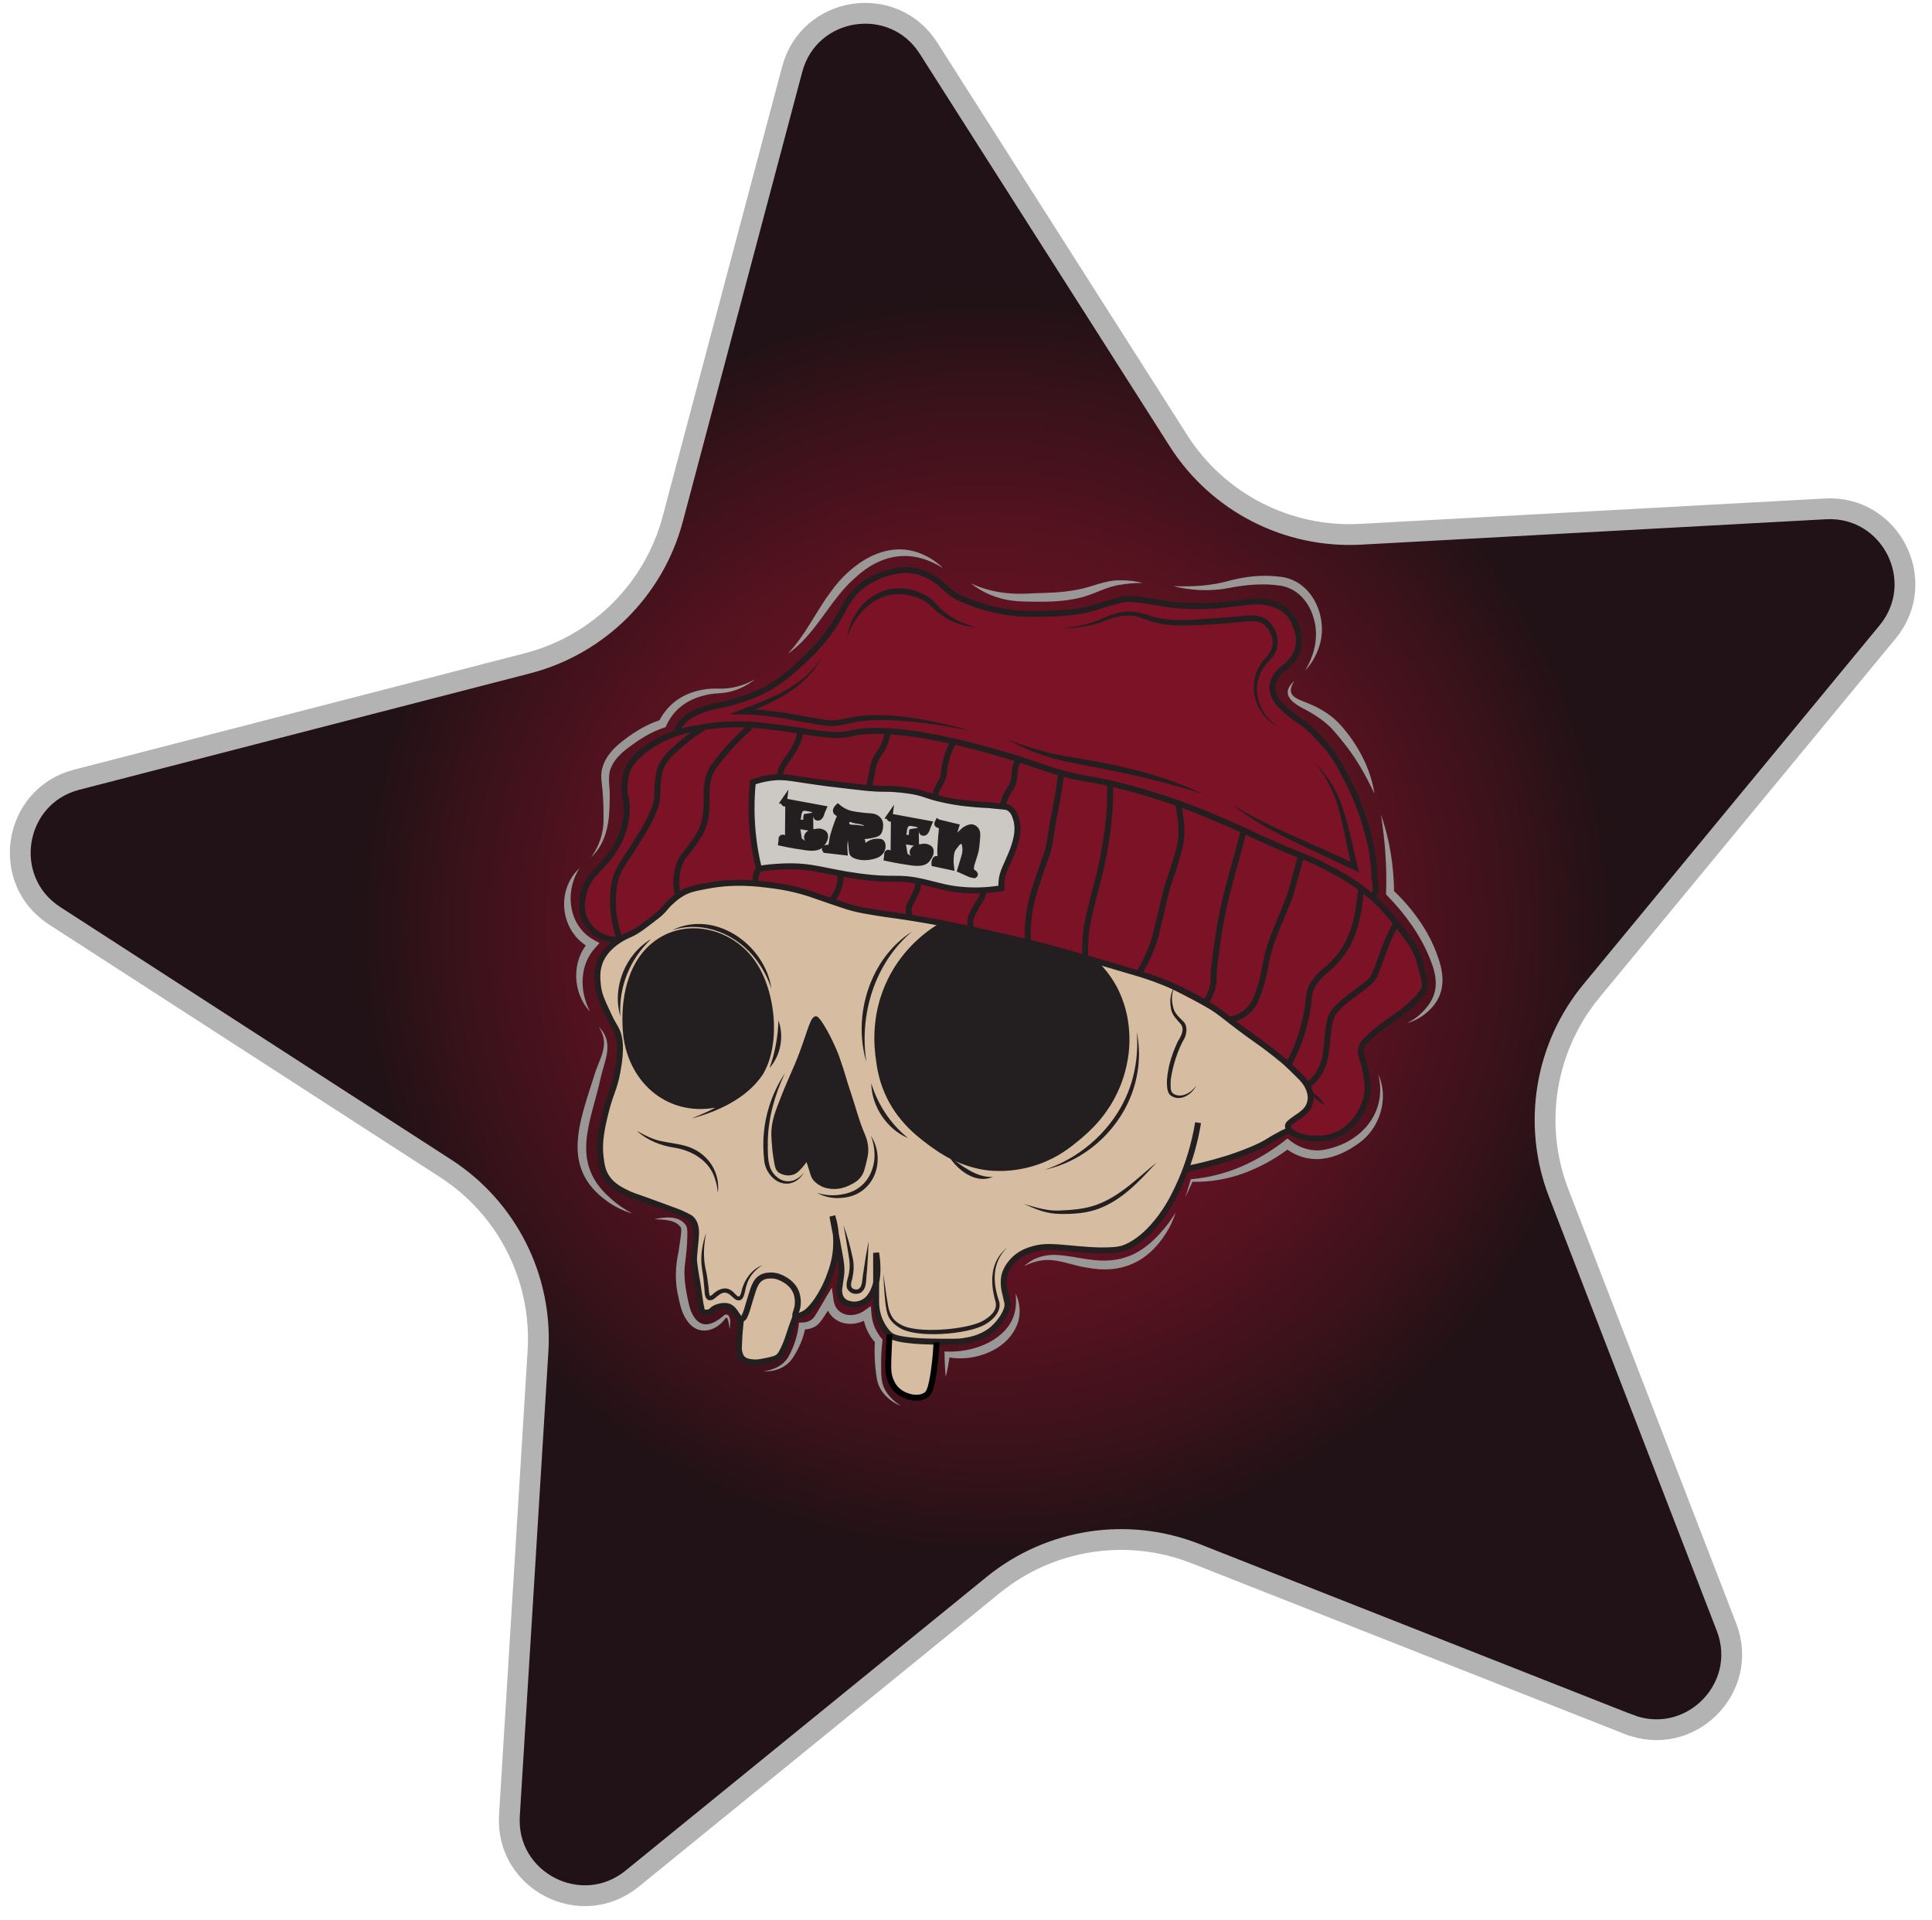 <?xml version="1.0" encoding="UTF-8"?>
<svg id="Layer_4" data-name="Layer 4" xmlns="http://www.w3.org/2000/svg" xmlns:xlink="http://www.w3.org/1999/xlink" viewBox="0 0 650.27 646.26">
  <defs>
    <style>
      .cls-1 {
        fill: #d6bda1;
      }

      .cls-2 {
        fill: #ccc8c4;
      }

      .cls-3, .cls-4 {
        fill: #231f20;
      }

      .cls-5 {
        fill: url(#radial-gradient);
        stroke: #b3b3b3;
        stroke-width: 7px;
      }

      .cls-5, .cls-6, .cls-7, .cls-4 {
        stroke-miterlimit: 10;
      }

      .cls-8 {
        fill: #999897;
      }

      .cls-9 {
        fill: #7b1226;
      }

      .cls-6, .cls-7 {
        fill: none;
      }

      .cls-6, .cls-7, .cls-4 {
        stroke-width: 2px;
      }

      .cls-6, .cls-4 {
        stroke: #231f20;
      }

      .cls-7 {
        stroke: #000;
      }
    </style>
    <radialGradient id="radial-gradient" cx="971.17" cy="-887.96" fx="971.17" fy="-887.96" r="151.11" gradientTransform="translate(-804.37 1761.88) rotate(-9.47) scale(1.4)" gradientUnits="userSpaceOnUse">
      <stop offset="0" stop-color="#7b1226"/>
      <stop offset=".2" stop-color="#761225"/>
      <stop offset=".42" stop-color="#6a1223"/>
      <stop offset=".63" stop-color="#55121f"/>
      <stop offset=".85" stop-color="#38121a"/>
      <stop offset="1" stop-color="#201216"/>
    </radialGradient>
  </defs>
  <path class="cls-5" d="M548.13,580.5l-145.72-57.46c-22.95-9.05-49.01-5.02-68.14,10.56l-121.5,98.85c-17.14,13.94-42.66.82-41.31-21.22l9.62-156.34c1.51-24.63-10.37-48.16-31.1-61.55L18.42,308.32c-18.55-11.99-13.97-40.32,7.42-45.84l151.66-39.17c23.89-6.17,42.59-24.75,48.93-48.59l40.2-151.39c5.67-21.35,34.03-25.74,45.89-7.11l84.12,132.13c13.25,20.81,36.7,32.86,61.34,31.51l156.4-8.55c22.06-1.21,35,24.41,20.94,41.45l-99.67,120.83c-15.7,19.03-19.91,45.06-11.02,68.07l56.47,146.1c7.96,20.61-12.4,40.83-32.95,32.73Z"/>
  <path class="cls-1" d="M441.11,370.06c-1.75,14.7-34.44,21.94-42.03,23.51-.44,1.39-1.13,3.38-2.17,5.69-3.01,6.64-6.63,10.8-9.94,14.54-3.79,4.28-5.5,5.28-6.91,5.89-1.95.83-3.48.96-6.37,1.18-1.2.09-6.4.44-14.76-.59-2.95-.37-4.85-.73-7.81-.42-3.01.31-4.84,1.07-5.43,1.33-1.29.57-3.33,1.49-5.12,3.61-.47.56-3.03,3.6-2.83,7.53.09,1.83.69,1.86.87,4.33.08,1.14.21,3.15-.61,5.42-.8,2.23-2.12,3.61-2.87,4.38-4.36,4.47-10.49,5-11.36,5.07-1.41.1-2.49,0-6.26.24-1.43.09-2.6.19-3.37.25.42,1.76.79,4.28.51,7.27-.24,2.59-.86,4.33-1.71,6.74-1.04,2.94-1.67,3.56-2.28,3.9-1.36.76-2.88.34-4.11,0-.71-.19-4.81-1.32-6.73-5.14-.93-1.85-.88-3.72-.79-7.46.11-4.42.85-4.9.37-7.35-.51-2.56-1.57-3.23-2.91-6.08-.92-1.95-1.93-4.86-2.19-8.88-1.21,2.52-3.6,4.14-6.17,4.18-.15,0-3.56,0-5.01-2.31-.78-1.24-.53-3.28-.04-7.36.29-2.43.65-4.07-.29-5.75-.4-.72-.92-1.22-1.28-1.52-.87,3.7-1.98,6.68-2.89,8.83-2.27,5.31-4.18,9.78-8.18,11.38-1,.4-1.56.39-2.42,1.06-1.91,1.5-1.68,3.54-2.92,7.29-1.09,3.31-1.71,5.19-3.52,6.45-1.35.94-3.07,1.08-6.51,1.37-2.5.21-3.42-.03-4.13-.56-.22-.16-.95-.74-1.56-2.6-.58-1.76-.49-2.95-.46-6.3.04-4.41-.09-5.05-.38-5.77-.29-.71-1.11-2.73-3.14-3.5-1.76-.66-3.48-.03-3.71.07-.83.34-1.01.72-1.99,1.13-.3.12-2.16.9-3.29.44-1.63-.67-1.26-3.7-2.1-11.19-.5-4.51-.72-4.2-.71-6.05.04-3.8.96-5.02.66-8.73-.17-2.09-.32-3.72-1.48-5.16-1.5-1.86-3.76-2.23-5.33-2.56,0,0-4.38-.91-12.82-4.65-4.72-2.1-8.86-3.93-11.17-8.14-1.87-3.4-1.66-6.76-1.39-11.24.25-4.13,1.19-7.43,3.05-13.87,2.37-8.17,3.91-11.41,3.63-16.92-.07-1.4-.17-3.11-.84-5.25-1.07-3.38-2.37-3.98-4.44-8.4-1.02-2.18-1.79-3.85-2.16-6.28-.14-.94-.45-3.48.21-6.65.2-.95.81-3.71,2.53-6.25,2.56-3.76,6.39-5.3,7.79-5.91,8.9-3.86,15.32-11.64,18.54-14.03,11.6-8.62,71.09-14.13,162.7,31.97,47.43,23.87,48.49,33.9,48.03,37.81Z"/>
  <path class="cls-9" d="M430.34,236.69c2.02,2.9,4.71,4.2,5.81,4.78,5,2.63,7.86,6.45,13.28,13.7,4.63,6.19,6.6,11.91,10.55,23.35,2.73,7.93,3.8,13.21,3.1,19.28-.2,1.73-.5,3.14-.74,4.1.29.42.73,1.05,1.32,1.76,1.51,1.86,2.87,3.02,3.34,3.43,2.69,2.36,4.85,5.41,6.38,7.56,2.52,3.54,3.9,6.45,4.23,7.16,1.72,3.68,2.8,6.08,2.26,9-.34,1.85-1.18,3.08-2.15,4.47-1.19,1.71-2.95,3.68-9.6,8.14-3.35,2.24-6.1,3.89-8.42,6.87-.58.75-1.48,2.02-1.63,3.76-.16,1.74.51,2.99.98,4.11,0,0,1.39,3.38,1.23,8.51-.18,5.55-3.42,9.63-4.31,10.71-1.27,1.55-4,4.89-8.81,6.07-6.55,1.6-11.92-2.03-12.86-2.69-.39-.4-.83-.99-.79-1.68.07-1.25,1.67-1.9,3.12-2.93,2.13-1.52,4.09-4.01,4.51-6.1.24-1.22.14-3.23-3.62-7.76-3.97-4.78-7.94-7.46-10.86-9.5-8.72-6.06-8.48-6.64-13.48-9.98-3.36-2.24-14.34-9.25-36.92-17.15-22.12-7.74-40.76-11.23-51.06-13.16-16.29-3.05-24.43-4.58-27.03-4.92-1.93-.25-5.45-.69-10.16-1.81-5.82-1.39-7.62-2.44-13.36-4.21-4.35-1.34-9.94-3.05-17.15-3.82-7.07-.75-12.24-.22-16.46.24-8.64.94-11.37,2.54-12.82,3.59-1.76,1.26-1.19,1.37-5.18,4.98-4.64,4.19-7.74,6.16-8.84,6.83-3.3,2.02-4.95,3.03-7.02,3.12-4.85.2-8.22-3.62-8.53-3.98-1.93-2.26-2.4-4.67-2.65-6.03-.13-.69-.88-4.73,1.19-8.89.77-1.55,1.85-2.9,2.9-4.2,2.02-2.52,2.92-3,4.51-4.78.83-.93,3.43-3.92,4.94-8.33,1.26-3.69,1.26-6.92,1.25-8.62-.03-3.67-.75-4.49-.49-8.03.15-2.14.29-4.09,1.3-6.21,1.64-3.46,4.56-5.19,8.6-7.59,1.71-1.02,4.23-2.35,7.48-3.53.43-.94,1.13-2.21,2.24-3.51,1.35-1.58,2.69-2.48,3.07-2.72.9-.58,2.2-1.28,5.07-2.01,2.85-.73,4.84-.88,6.16-1.06,3.51-.46,5.93-1.51,9.83-3.2,7.69-3.34,12.84-7.99,16.67-11.52,5.23-4.8,7.84-7.21,9.83-11.15.94-1.87,1.96-4.46,4.41-8.02,1.11-1.61,2.39-3.48,4.21-5.13.66-.52,1.57-1.19,2.7-1.9,1.18-.74,3.32-2.06,6.38-3.03,1.24-.39,3.1-.96,5.62-1.08,1.05-.05,2.83-.11,5.05.44,2.21.55,3.73,1.43,4.68,1.99,2.05,1.2,2.62,2,4.7,3.63,0,0,2.83,2.22,5.8,3.78,2.69,1.41,5.13,1.94,9.9,2.96,3.24.69,6.12,1.3,10.15,1.7,4.02.4,9.23.89,15.79-.09,4.1-.61,6.99-1.04,10.63-2.54,2.34-.96,4-1.96,6.91-2.3,2.65-.31,4.63.13,6.23.45,0,0,5.51,1.1,13.98,1.9,6.95.66,12.85.01,14.83-.23,4.76-.59,7.52-1.46,12.47-.91,3.88.43,5.67,1.35,6.83,2.15,3.28,2.26,4.42,5.57,4.71,6.47.36,1.11,1.22,3.82.34,6.88-.83,2.89-2.9,4.97-5.42,7.52-1.94,1.96-2.44,2.01-2.89,3.13-1.32,3.33,1.36,7.19,1.78,7.79Z"/>
  <path class="cls-2" d="M337.07,299.01c-6.18,1.12-11.06.88-14.34.45-6.61-.85-8.91-2.69-17.28-3.46-3.84-.36-3.66,0-9.05-.42-2.71-.21-5.03-.49-13.39-1.73-11.61-1.73-12.21-1.96-15.04-2.1-5.35-.25-9.73.27-12.54.74-1.31-5.37-2.38-11.95-2.47-19.5-.04-3.48.13-6.73.43-9.7,1.86-.64,4.64-1.4,8.05-1.64,4.92-.34,8.33.62,11.82,1.38,4.75,1.04,9.77,1.47,19.82,2.34,10.08.87,11.94.41,17.66,1.87,3.69.94,4.34,1.5,8.27,2.27,6.31,1.24,9.46,1.86,13.24,1.51,1.74-.16,3.6-.5,5.73.44.39.17,2.35,1.07,3.6,3.04,2.34,3.7.57,8.67-.32,11.17-1.45,4.09-3.19,5.3-3.92,9.75-.25,1.5-.28,2.76-.27,3.58Z"/>
  <path class="cls-6" d="M399.08,393.57c3.92-.76,7.25-1.59,9.87-2.33,2.67-.75,5.87-1.65,9.96-3.27,2.66-1.05,5.24-2.08,7.54-3.47.79-.47,2.09-1.32,3.76-2.18.65-.33,1.25-.75,1.92-1.04.84-.36,1.33-.46,1.52-.91.19-.46-.19-.7-.16-1.29.04-.66.57-1.13,2.4-2.43,1.74-1.23,1.6-1.05,2.14-1.49.93-.75,1.88-1.52,2.51-2.87.11-.24.6-1.31.61-2.79,0-.37-.02-1.61-.79-3.33-.81-1.8-1.91-2.93-2.86-3.88-3.95-3.98-5.54-5.28-5.54-5.28-4.48-3.69-7.54-5.85-7.54-5.85-12.8-8.99-12.05-9.58-18.8-13.58-5.88-3.48-10.79-5.61-13.16-6.58-4.61-1.9-8.21-2.97-10.58-3.67-15.89-4.69-23.84-7.03-31.72-9.04,0,0-12.34-3.14-29.42-6.73-3.42-.72-5.88-1.2-8.39-1.64-4.29-.76-8.13-1.33-10.43-1.66-4.24-.62-4.3-.57-6.91-1-3.52-.58-5.67-.94-8.46-1.69-.89-.24-1.68-.47-6.88-2.25-6.2-2.12-6.05-2.12-7.35-2.54-6.28-2.02-11.56-2.65-14.83-3.02-2.55-.29-5.92-.66-10.42-.53-4.79.14-7.95.75-11.29,1.41-2.54.5-4.19.95-6,1.96-1.7.95-2.95,2.06-3.82,2.85-2.06,1.85-1.95,2.32-4.02,4.19-.45.41-1.61,1.29-3.91,3.04-2.32,1.76-3.03,2.24-3.84,2.73-1.5.89-2.62,1.35-3.19,1.61-.92.41-6.27,2.94-8.68,7.89-1.71,3.51-1.27,6.91-1.06,8.91.32,3.07,1.39,5.24,3.42,9.61,2.06,4.41,2.49,4.23,3.24,6.37.54,1.53,1.42,4.76-.06,12.74-1.26,6.82-2.31,6.67-4.36,15.28-1.52,6.36-1.79,9.99-1.35,13.68.3,2.54.61,4.9,2.3,7.25,1.97,2.74,4.82,4.08,7.43,5.31.59.28,2.22.85,5.5,2,3.63,1.27,7.21,2.68,10.83,3.98,0,0,.89.32,2.96,1.35.84.42,1.22.64,1.61,1.03.73.74,1,1.57,1.18,2.13.28.9.34,1.7.3,3.03-.04,1.33-.13,2.08-.34,4.09-.33,3.17-.36,3.83-.32,4.64.01.32.04.83.3,2.62.4,2.83.57,3.23.92,5.52.28,1.84.54,4,.86,5.94.36,2.28.31,1.22.39,1.92.07.61.06.96.34,1.24.31.31.75.33,1.15.35.78.04,1.36-.24,1.52-.32.57-.29.53-.5,1.21-.95.54-.36,1-.52,1.4-.64,2.31-.75,3.71-.07,3.71-.07,1.25.56,2.01,1.8,2.3,2.27.26.42.59.8.84,1.22.21.35.3.57.54.66.41.15.88-.19.98-.26.33-.24.49-.54.76-1.21.48-1.15.58-1.52.58-1.52s.32-1.19,1.48-4.94c.88-2.86,1.52-4.91,3.37-6,1.2-.71,2.45-.73,3.17-.74,2.11-.04,3.65.82,4.44,1.26.8.46,3.06,1.75,4.1,4.4.98,2.51.41,5.08.37,5.24-.32,1.37-.95,2.44-.53,2.81.09.08.36.25,1.6-.27,1.02-.43,1.93-.81,3.04-1.94,4.03-4.08,6.42-10.45,6.42-10.45,1.1-2.92,2.23-5.93,2.52-10.23.32-4.66-.52-8.45-1.23-10.82,1.14,5.77,1.98,10.43,2.56,13.61.23,1.28.75,4.08.37,6.53-.1.62-.16,1.1-.3,2.06-.36,2.51-.37,2.78-.34,3.14.05.61.17,1.9,1.14,2.96.89.97,2,1.21,2.66,1.35,2.15.46,3.89-.37,4.27-.57,1.71-.87,2.55-2.29,3.05-3.16,2.77-4.82,1.56-12.16,1.32-13.54,0,7.36.03,12.95,0,16,0,.72-.03,2.32.46,4.33.44,1.8,1.1,3.09,1.39,3.63.32.58,1.27,2.35,2.68,3.57.8.69,2.11,1.51,8.28,2.05,1.12.1,3.61.29,8.79.32,4.03.02,6.04.03,7.28-.14,2.42-.34,6.26-.93,9.9-3.73,0,0,3.03-2.32,4.74-5.95.62-1.31.7-2.16.7-2.69,0-.49-.07-.7-.49-2.5-.36-1.56-.54-2.34-.62-2.83-.22-1.4-.18-2.61-.12-3.27.28-2.91,2.07-5.01,2.69-5.75,2.53-2.98,5.81-3.93,7.5-4.4,3.42-.95,6.5-.67,12.66-.11,1.29.12,2.99.31,5.74.48,3.41.21,4.99.17,5.47.16,2.47-.07,3.97-.11,5.71-.57.51-.14,2.62-.74,5.85-3.15,1.03-.77,4.73-3.63,8.71-9.62,1.92-2.9,3.02-5.19,4.12-7.47,1.42-2.96,4.05-8.91,5.89-16.92.51-2.2.83-4.04,1.03-5.27"/>
  <path class="cls-6" d="M249.39,444.1c-.23,2.08-.38,3.81-.48,5.08-.06.77-.09,1.47-.16,2.88-.09,1.85-.08,2.3.04,2.88.14.66.34,1.65,1.11,2.44.87.9,2,1.07,3.18,1.22,1.6.21,2.78-.03,4.83-.45,2.21-.46,3.33-.71,4.22-1.49.35-.31.79-.79,1.66-2.64,1.03-2.19,1.56-3.93,1.89-4.95.45-1.41,1.13-3.45,2.12-5.97"/>
  <path class="cls-3" d="M214.29,380.69c2.76,1.52,5.53,2.99,8.56,3.53,3.11.68,6.28.89,9.3,2.01,6.36,2.45,10.34,8.55,9.46,15.37-.14-1.57-.4-3.11-.91-4.57-1.73-6.08-7.55-9.63-13.51-10.62-4.76-.71-9.28-2.46-12.89-5.73h0Z"/>
  <path class="cls-3" d="M344.57,405.3c4,1.12,8.02,2.49,12.21,2.21,4.15-.17,8.28-.48,12.2-1.89,7.91-2.82,13.92-9.04,20.3-14.28-5.68,6.23-11.65,12.74-19.81,15.7-4.07,1.42-8.43,1.72-12.67,1.63-2.15,0-4.31-.39-6.34-1.03-2.01-.64-3.95-1.52-5.89-2.35h0Z"/>
  <path class="cls-3" d="M395.48,332.13c-1.45,2.38-1.15,5.31-.36,7.83.62,1.52,1.94,2.69,3.09,3.84,1.52,1.4,1.28,3.83.54,5.59-2.39,4.02-4.07,9.64-4.64,13.69-.07.53-.11,1.11-.11,1.64.04,1.09-.14,2.53.71,3.3.85.74,2.19.95,3.34.69,1.9-.38,3.47-1.72,4.6-3.27-1.42,3.01-5.44,5.61-8.6,3.37-1.22-.96-1.2-2.68-1.3-4.08-.02-2.18.34-3.85.81-6.22.72-2.8,1.63-5.34,2.89-7.95,1.05-1.67,2.43-4.12.89-5.9-1.18-1.33-2.53-2.66-3.06-4.4-.64-2.7-.62-5.92,1.22-8.13h0Z"/>
  <g>
    <path class="cls-3" d="M242.45,372.54c-2.49.5-7.43,1.12-13.16-.7-5.49-1.74-8.87-4.82-9.74-5.65-3.66-3.47-5.23-7.14-6.12-9.3-.56-1.36-2.5-6.31-2.34-13.33.07-3.28.45-19.8,12.24-26.43,5.35-3.01,10.78-2.71,12.47-2.55,6.89.64,11.35,4.42,13.06,5.91,5.38,4.69,7.18,10.36,8.29,13.86,1.44,4.53,1.62,8.27,1.71,10.32.22,5.29-.57,9.94-1.23,12.23-3.8,13.21-23.67,19.29-24.75,19.61"/>
    <path class="cls-3" d="M242.45,372.54c-16.83,4.03-30.78-7.38-32.7-24.16-1.14-11.45,1.18-25.13,11.27-32.06,10.62-7.28,25.09-3.6,32.55,6.41,7.42,9.7,9.54,28.53,3.14,39.06-5.42,7.99-14.8,12.27-23.81,14.73,6.84-2.67,13.58-6.33,18.66-11.63,5.36-5.29,6.12-12.82,5.77-19.92-.4-7.02-2.47-14.39-6.74-19.91-4.27-5.34-10.9-9.02-17.84-8.53-17.64.65-22.35,22.65-19.01,36.8,3,13.17,15.45,21.14,28.72,19.21h0Z"/>
  </g>
  <path class="cls-3" d="M269.05,354.44c-2.44,6.46-3.78,8.36-7.41,17.99-.83,2.2-2.1,5.66-2.03,9.6.02,1.26.19,3.19.32,4.75,0,0,.15,1.75.61,4.35.34,1.96.56,2.62,1.12,3.21.73.77,1.65,1.02,2.19,1.16.42.11,1.7.44,3.16-.06,1.23-.42,1.94-1.2,3-2.38.66-.73,1.13-1.4,1.44-1.88.17.5.42,1.27.72,2.22.69,2.2.75,2.58,1.12,3.21.74,1.26,1.78,1.92,2.38,2.3,1.85,1.18,3.66,1.3,4.56,1.35,2.79.16,4.87-.84,5.88-1.33,1.21-.59,2.55-1.26,3.65-2.72.96-1.27,1.27-2.54,1.86-5,.3-1.24.54-2.22.61-3.38.18-3-.86-5.33-1.29-6.35-1.83-4.27-2.94-8.81-4.43-13.21-1.96-5.77-1.9-6.55-4.13-12.8-.1-.27-1.45-4.01-4.01-8.59-2.61-4.67-3.43-4.77-3.73-4.77-1.88.01-2.63,4.48-5.59,12.32Z"/>
  <path class="cls-3" d="M316.44,310.7c-3.63,2.14-12.22,7.89-17.66,19.03-5.8,11.89-4.52,22.76-4,26.74.4,3.03,1.07,7.79,3.8,13.29,4.37,8.79,11.17,13.68,15.29,16.65,3.65,2.63,6.39,3.93,7.43,4.4,5.14,2.33,9.48,2.97,10.74,3.14,1.62.21,9.01,1.08,17.8-2.09,6.34-2.28,10.41-5.58,13.14-7.83,3.28-2.7,9.86-8.26,13.91-18,2.9-6.97,3.21-12.98,3.25-15.34.1-5.44-.93-9.54-1.29-10.89-1.1-4.08-2.61-6.95-3.06-7.77-2.12-3.9-4.69-6.81-6.94-8.88"/>
  <path class="cls-3" d="M319.5,389.47c4.44,2.99,8.98,6.97,14.65,6.75-5.66,2.44-11.68-2.15-14.65-6.75h0Z"/>
  <path class="cls-6" d="M433.65,380.38c.8.61,2.01,1.41,3.63,2.02,2.18.83,3.99.9,5.11.93,1.52.05,4.5.11,7.8-1.4,4.04-1.84,6.12-4.91,6.99-6.22.8-1.2,3.28-5.07,3.09-10.03-.19-4.68-1.56-8.76-1.56-8.76-.38-1.13-.93-2.53-.5-4.18.33-1.24,1.06-2.06,2.33-3.26,2.68-2.54,5.08-4.26,6.46-5.24,4.05-2.88,4.28-2.98,5.76-4.13,0,0,2.34-1.84,4.95-4.79.93-1.05,1.45-1.75,1.72-2.77.35-1.31.06-2.37-.37-4-1.65-6.21-1.51-5.87-1.63-6.17-1.2-3.15-2.79-5.47-4.83-8.12-3.96-5.16-6.6-8.6-11.13-12.55-5.64-4.92-10.65-7.53-16.04-10.3-5.63-2.89-6.08-2.51-18.17-7.86-7.41-3.28-6.9-3.27-12.92-5.9-5.84-2.55-12.42-5.41-21.24-8.39-10.26-3.47-18.16-5.27-20.2-5.73-6.59-1.48-5.97-.96-11.56-2.25-9.24-2.12-10.94-3.53-24.22-7.45-7.29-2.15-12.3-3.36-14.06-3.77-6.2-1.47-11.18-2.38-15.72-3.05-.6-.09-7.03-1-12.99-.97-1.81.01-3.04.11-3.7.17-3.19.3-4.08.76-6.39,1.07-2.53.33-4.44.13-8.25-.26-2.7-.28-4.32-.6-6.58-.99,0,0-4.56-.78-11.76-1.62-3.15-.37-11.11-1.24-20.68.32-5.3.86-11.33,1.91-17.63,6.07-2.45,1.62-7.45,5.01-8.63,9.94-.82,3.43-.43,6.34-.43,6.34.19,1.38.46,1.96.61,3.63.19,2.2-.06,3.9-.22,4.96-.72,4.73-2.7,8.29-3.12,9.02-2.01,3.51-4.79,6.46-6.14,7.89-1.27,1.35-2.38,2.36-3.46,4.31-1.16,2.08-1.58,3.94-1.74,4.77-.29,1.53-.77,4.04.27,6.97,1.07,3.04,3.15,4.77,3.87,5.32,3.47,2.66,7.31,2.45,8.29,2.37"/>
  <path class="cls-6" d="M237.01,244.69c-2.68,1.74-6.94,4.71-10.81,8.52-1.76,1.73-3.18,3.37-3.97,5.73-.4,1.2-.54,2.29-.73,3.7-.39,2.97-.12,4.06-.34,6.02-.24,2.19-.88,3.69-1.96,6.14-1.22,2.78-2.43,4.85-7.33,12.41-3,4.63-3.61,5.5-4.28,7.43-1.09,3.12-1.19,5.71-1.26,7.67-.1,3.01.13,7.99,2.31,13.96"/>
  <path class="cls-6" d="M252.51,244.64c-2.02,1.81-3.65,3.42-4.89,4.69-1.36,1.4-3.22,3.39-5.27,5.95-2.55,3.17-3.05,4.26-3.24,4.72-.85,2-1.05,3.78-1.21,5.27-.26,2.39.03,2.87-.1,5.68-.09,1.96-.18,3.95-.77,6.1-.75,2.68-1.96,4.45-3.75,7.04-2.38,3.46-3.49,3.97-4.55,6.73-.13.34-.71,1.89-.97,4.04-.35,2.87.06,5.25.43,6.74"/>
  <path class="cls-6" d="M341.97,275.66c-.3-.99-.9-2.93-2.56-3.75-.57-.28-1.04-.32-2.01-.41-6.7-.61-3.3-.42-5.15-.48,0,0-2.68-.08-7.26-.58-1.25-.14-4.79-.56-9.07-1.62-4.49-1.12-4.51-1.62-8.3-2.35-.54-.1-3.17-.59-6.7-.82-2.7-.18-3.17-.02-6.14-.17-1.96-.1-3.29-.24-6.82-.65-5.44-.63-8.16-.94-9.43-1.11-12.11-1.59-14.26-2.56-19.26-1.86-2.56.36-4.6.98-5.88,1.43-.39,3.85-.58,8.34-.31,13.33.33,6.13,1.28,11.48,2.35,15.87,1.91-.31,4.88-.71,8.51-.82,9.67-.31,13.11,1.7,24.87,3.31,13.13,1.8,12.7-.18,22.11,1.98,4.69,1.08,8.17,2.34,14.18,2.71,5.03.3,9.2-.18,11.97-.65-.05-.7-.08-1.75.1-3,.29-2.04.96-3.42,1.69-5.06,1.2-2.69,1.9-4.25,2.44-5.93.71-2.2,1.78-5.66.68-9.36ZM292.19,278.38c0,.09-.04.17-.09.25-.03.03-.06.06-.09.1-.04.03-.09.05-.13.07-.03.03-.07.05-.12.07-.01,0-.02,0-.03.01-.05.02-.11.04-.16.05-.06.03-.13.04-.2.05-.02,0-.05.02-.07.03-.34.06-.68.1-1.01.03-.1-.02-.21-.04-.31-.06-.05,0-.11-.01-.16-.02-.05,0-.11-.02-.16-.03-.09-.01-.18-.03-.27-.03-.07,0-.13-.02-.19-.05-.16-.03-.32-.06-.48-.09-.19-.02-.37-.04-.55-.07-.09,0-.18-.02-.27-.02-.05,0-.1,0-.15,0,0,0,0,0,0,0,0,0,0,0-.01,0-.08,0-.17,0-.25,0-.21,0-.41.02-.62.01-.37,0-.76-.05-1.1-.2-.88-.38-1.29-1.53-.66-2.32.38-.49.97-.6,1.54-.42.19.06.36.14.54.22.05,0,.1.02.14.03.53.11,1.07.2,1.6.32.59.04,1.15.15,1.7.37.54.21,1.13.52,1.37,1.08,0,.02,0,.04.01.06,0,0,0,0,0,0,.04.05.07.1.09.15,0,0,0,0,0,0,.06.07.1.15.11.25,0,.05,0,.09,0,.14Z"/>
  <path class="cls-6" d="M269.45,245.99c-.26,1.81-.73,3.17-1.11,4.06-.94,2.22-2.42,4.29-3.39,5.64-.81,1.13-1.29,1.7-1.77,2.83-.51,1.23-.68,2.34-.75,3.11"/>
  <path class="cls-6" d="M255.42,292.49c-.39.62-.93,1.65-1.14,3.02-.11.75-.1,1.41-.05,1.93"/>
  <path class="cls-6" d="M298.82,246.13c-.3,2.45-1.01,4.22-1.6,5.37-1.06,2.07-1.99,2.7-2.88,5.1-.34.94-.53,1.82-.89,3.58-.45,2.15-.72,3.93-.88,5.14"/>
  <path class="cls-6" d="M282.85,294.02c.09.92.09,2.12-.18,3.47-.59,2.91-2.13,4.88-3,5.83"/>
  <path class="cls-6" d="M321.03,249.55c-.86,1.5-1.44,2.86-1.85,3.96,0,0-.91,2.53-1.28,4.84-.33,2.08-.08,2.2-.48,3.36-.42,1.2-1.38,2.78-1.57,3.1-.44.74-.93,1.86-1.12,3.5"/>
  <path class="cls-6" d="M308.98,296.54c.05.63.06,1.56-.21,2.65-.11.45-.29.98-1.28,2.94-1.15,2.27-1.26,2.24-1.44,2.83-.25.85-.4,2.14.23,3.96"/>
  <path class="cls-6" d="M331.03,299.68c-.01.44-.08,1.1-.33,1.84-.26.76-.56,1.16-1.18,2.16-.25.4-.96,1.54-1.56,2.68-.67,1.29-1.02,1.96-1.22,2.92-.15.68-.28,1.8.04,3.25"/>
  <path class="cls-6" d="M343.32,255.69c-.49.41-1.12,1.08-1.46,2.04-.24.67-.19,1.08-.33,2.53-.11,1.16-.19,2.02-.36,2.76-.36,1.49-1.03,2.18-1.77,3.37-.67,1.08-1.48,2.72-1.99,5.09"/>
  <path class="cls-6" d="M357.19,260.51c-.22,1.61-.57,4.08-1.07,7.09-.69,4.1-.88,4.51-1.7,9.15-1.25,7.02-1.03,7.29-1.85,10.07-.53,1.82-.62,1.67-2.39,6.86-1.15,3.37-1.73,5.06-2.09,6.36-.68,2.4-1.72,6.14-2.07,11.01-.19,2.62-.12,4.78-.03,6.23"/>
  <path class="cls-6" d="M373.58,264.24c.05,1.28.09,3.06.04,5.18-.11,4.79-.6,8.38-1.09,11.9-.7,5.03-1.51,8.83-1.78,10.06-.73,3.36-.91,3.56-2.53,10.04-1.42,5.68-2.14,8.57-2.49,11.16-.56,4.09-.56,7.54-.45,9.91"/>
  <path class="cls-6" d="M396.45,270.38c.31,1.3.66,3.06.9,5.16.15,1.29.41,3.62.25,6.16-.07,1.22-.26,2.9-1.96,8.57-1.66,5.53-1.91,5.37-3,9.32-.54,1.95-.46,1.92-2,8.38-.94,3.97-1.42,5.95-1.67,6.87-.85,3.15-2.44,7.6-5.67,12.92"/>
  <path class="cls-6" d="M418.64,279.54c-.35,1.37-.88,3.39-1.54,5.85-1.25,4.67-1.75,6.3-2.65,9.68-1.13,4.19-1.85,6.89-2.63,10.51-1.15,5.34-1.75,9.58-2.15,12.43-.85,6.06-1.27,9.09-1.21,10.1.03.58.19,2.64-.51,4.91-.35,1.15-.87,2.2-.94,2.33-.47.93-.96,1.68-1.39,2.25"/>
  <path class="cls-6" d="M437.9,288.01c-.23.86-.56,2.14-.98,3.7-1.42,5.31-2.13,7.96-2.74,9.77-.33.96-1.27,3.29-3.17,7.95-1.93,4.73-2.04,4.89-2.57,6.4-.83,2.36-1.67,4.76-2.32,8.02-.41,2.09-.59,3.77-1.42,6.76-.35,1.29-.65,2.15-.78,2.54-.94,2.74-1.41,4.11-2.51,5.58-1.55,2.08-3.39,3.08-3.84,3.32-1.55.81-2.97,1.09-3.9,1.19"/>
  <path class="cls-6" d="M458.17,298.98c-.1,1.14-.27,2.74-.54,4.65-.48,3.33-.85,5.86-1.86,8.91-.57,1.74-1.41,4.21-3.22,7.04-2.16,3.35-4.73,5.7-5.05,5.98-1.5,1.35-2.49,1.94-3.99,3.74-.82.99-1.64,1.98-2.26,3.45-.73,1.73-.66,2.87-.92,5.17-.25,2.27-.62,3.86-1.15,6.18-.41,1.77-1.34,5.4-3.24,9.68-.87,1.96-1.71,3.55-2.36,4.69"/>
  <path class="cls-6" d="M469.91,310.99c-.44.75-1.03,1.81-1.67,3.11-.94,1.91-1.51,3.39-2.15,5.05-1.09,2.83-1.17,3.4-2.33,6.38-.75,1.91-1.13,2.87-1.46,3.4-.79,1.27-1.57,1.93-5.21,4.67-3.19,2.41-4.01,2.96-5.51,4.32-2.14,1.94-2.77,2.88-3.19,3.69-.6,1.17-.79,2.21-1.15,4.24-.37,2.09-.3,2.63-.66,5.77-.34,2.99-.51,4.51-.96,5.9-.33,1.03-.88,2.73-2.23,4.58-1.19,1.64-2.51,2.7-3.42,3.33"/>
  <path class="cls-3" d="M440.75,367.19c2.16,1.08,3.88,2.68,5.11,4.77-2.17-1.08-3.88-2.69-5.11-4.77h0Z"/>
  <path class="cls-6" d="M227.45,246.84c.39-1.02,1.11-2.55,2.46-4.02.51-.56,2.31-2.42,7.21-4.12,2.83-.98,3.99-.97,7.1-1.68,0,0,4.22-.97,9.45-3.05,7.37-2.94,12.57-7.68,15.74-10.62,3.24-3,8.58-7.95,13.04-15.76,2.08-3.63,3.42-6.95,7.34-10.14.69-.56,3.37-2.68,7.49-4.08,2.32-.79,6.63-2.25,11.64-.96,2.79.72,4.86,2.06,6,2.81,2.71,1.78,3.06,2.84,5.56,4.6,2.11,1.49,3.82,2.11,7.07,3.31,5.04,1.85,9.21,2.59,10.86,2.86,5.26.84,9.14.73,13.8.59,4.75-.14,10.81-.33,15.95-1.99,1.55-.5,2.65-.83,4.85-1.49,3.97-1.18,4.73-1.34,5.6-1.43,1.06-.11,2.11-.11,5.65.35,3.48.45,6.02.92,6.88,1.07,5.56.97,10.11.97,12.58.97,3.44,0,6-.27,11.11-.81,6.31-.67,8.38-1.21,11.98-.4,3.91.88,5.74,2.48,6.35,3.06,1.87,1.77,2.61,3.76,3.03,4.9.48,1.32,1.66,4.56.49,8.09-.78,2.35-2.31,3.97-2.92,4.6-1.55,1.6-2.42,1.69-3.78,3.52-.69.93-1.46,2-1.67,3.6-.24,1.82.38,3.28.65,3.89.49,1.11,1.11,1.84,1.39,2.15,2.95,3.35,6.76,5.77,6.76,5.77,2.99,1.89,4.78,3.83,8.35,7.7,3.6,3.9,5.4,7.37,8.03,12.43,1.35,2.6,2.47,5.07,3.38,7.34,1.87,4.63,2.85,8.22,3.77,11.62.42,1.54.75,2.88,1.04,4.5.3,1.64.43,2.86.61,4.51.46,4.27.09,3.44.43,5.81.31,2.12.7,3.41-.1,4.45-.35.46-.81.71-1.15.85"/>
  <path class="cls-4" d="M263.85,269.76c4.42.81,8.83,1.62,13.25,2.44-.37.82-.57,1.39-.68,1.79-.02.07-.13.46-.43.86-.19.26-.32.33-.43.37-.18.06-.46.08-.66-.07-.19-.15-.16-.35-.31-1.21-.1-.58-.15-.69-.2-.77-.05-.09-.22-.36-.68-.62-.3-.17-.55-.24-1.54-.42-1.27-.23-1.48-.22-1.71-.17-.19.04-.61.14-.97.48-.31.28-.41.59-.61,1.18-.28.84-.07.78-.34,1.93-.05.2-.13.53,0,.89.04.11.1.3.28.43.16.11.27.07.82.07.31,0,.36.02.81.02.35,0,.48,0,.63-.07.1-.04.29-.12.37-.31.05-.11.02-.17-.04-.57-.07-.43-.07-.56-.07-.63,0-.18.03-.33.05-.43l1.31-.22.05,3.99c-.68-.11-1.22-.21-1.58-.28-.48-.09-.96-.12-1.44-.23-.47-.11-.84-.24-1.18-.05-.15.09-.24.21-.3.29.25,1.51.49,3.03.74,4.54.14.07.34.17.58.31.65.37.76.53,1.15.72.39.19.7.24,1.21.32.46.08.79.08,1.45.07,1.09,0,1.23-.11,1.29-.22.09-.16.03-.39-.09-.53-.13-.16-.31-.14-.72-.23,0,0-.4-.08-.84-.24-.37-.13-.64-.23-.9-.46-.16-.14-.42-.37-.49-.72-.11-.58.37-1.08.47-1.18.24-.24.58-.47,1.69-.67,1.3-.23,1.92-.3,2.36-.18.22.06.44.15.44.15.32.13.64.27.86.54.26.33.26.72.26,1.01,0,.62-.25,1.07-.53,1.56-.38.67-.81,1.15-.99,1.32-1.22,1.17-3.92.83-5.01.68-2.27-.31-5.04-.77-8.23-1.46.08-.53.09-.93.09-1.21,0-.15-.01-.38.14-.51.13-.1.31-.08.35-.08.17.02.24.1.42.19.21.11.28.08.57.17.16.05.4.13.68.29.04-3.87.07-7.74.11-11.61-.03-.07-.09-.16-.18-.25-.07-.07-.18-.14-.37-.2-.41-.13-.59.01-.75-.1-.1-.07-.21-.25-.15-.72Z"/>
  <path class="cls-4" d="M293.54,281.09c1.07-.24,1.61-.37,1.94-.68.64-.61.7-1.5.75-2.18.04-.51.08-1.13-.26-1.79-.32-.6-.79-.92-1-1.06-.81-.53-1.64-.55-2.29-.59,0,0-1.66-.09-4.1-.43-1.73-.24-2.6-.42-3.71-.89-1.29-.54-2.24-1.24-2.85-1.76-.11.1-.27.26-.41.5-.16.26-.34.57-.25.9.07.23.24.37.39.49.08.07.26.21.53.27.24.06.35,0,.47.1.11.09.14.25.14.37-.42,1.02-.76,1.89-1.01,2.55,0,0-1.55,4.13-1.76,5.94-.04.34-.06.5-.11.81-.03.18-.07.42-.14.72-.14.61-.23.71-.27.74-.14.14-.31.18-.59.24-.28.07-.33.02-.71.09-.58.1-.64.23-.65.27-.03.09,0,.22.01.25.02.09.07.16.1.2l6.52.75c-.03-.51-.05-.95-.06-1.28-.02-.67-.03-1.11.02-1.69.03-.36.04-.25.1-.97.08-.83.12-1.25.12-1.38,0-.5-.06-.67.08-.85.17-.2.48-.27.73-.21.39.08.59.46.74.74.2.39.24.69.35,1.62.11.9.16,1.35.18,1.57.06.66.07.99.16,1.73.06.56.09.85.14.94.35.77,1.35,1.03,2.13,1.23.92.24,1.65.23,2.25.22,1.3-.02,2.23-.27,2.76-.41.96-.26,1.35-.5,1.5-.59.26-.17.73-.48,1.11-1.07.13-.21.51-.83.48-1.67-.01-.33-.03-.92-.44-1.24-.22-.17-.47-.21-.87-.22-.89-.01-1.6-.02-2.48.38-.5.23-1.75.81-1.74,1.66,0,.33.19.69.47.89.27.2.58.22.89.23.22.01.57.03.97-.11.2-.07.37-.16.62-.12.19.03.29.11.32.13.11.09.21.27.17.42-.03.13-.16.21-.5.32-.43.13-.74.16-1.05.2-.51.06-.86.1-1.31.22-.32.08-.59.17-.92.06-.11-.04-.19-.09-.31-.17-.38-.25-.59-.54-.64-.61-.09-.13-.24-.36-.31-.68-.06-.29-.03-.51.01-.78.07-.46.15-.49.25-.96.09-.43.15-.72.06-1.09-.11-.45-.37-.74-.45-.82-.21-.22-.44-.36-.48-.38-.27-.16-.42-.16-.6-.33-.14-.13-.21-.27-.26-.37.99.08,1.84.06,2.48.02,1.17-.08,2.01-.27,2.56-.39ZM289.98,278.98s-.08,0-.13-.01c-.33.02-.66.02-1,0-.83-.06-1.68-.15-2.5-.27-.67-.1-1.39-.21-1.59-.98-.06-.24-.1-.54-.08-.79.02-.16.07-.31.17-.43.03-.03.06-.06.09-.08.04-.08.08-.15.14-.23.38-.49.97-.6,1.54-.42.19.06.36.14.54.22.05,0,.1.02.14.03.53.11,1.07.2,1.6.32.59.04,1.15.15,1.7.37.54.21,1.13.52,1.37,1.08,0,.02,0,.04.01.06,0,0,0,0,0,0,.04.05.07.1.09.15,0,0,0,0,0,0,.06.07.1.15.11.25,0,.05,0,.09,0,.14,0,.09-.04.17-.09.25-.03.03-.06.06-.09.1-.04.03-.09.05-.13.07-.03.03-.07.05-.12.07-.01,0-.02,0-.03.01-.05.02-.11.04-.17.05,0,0,0,0,0,0-.06.02-.12.04-.18.05-.02,0-.05.02-.07.03-.34.06-.68.1-1.01.03-.1-.02-.2-.04-.3-.06Z"/>
  <path class="cls-4" d="M299.4,274.86c4.42.81,8.83,1.62,13.25,2.44-.37.82-.57,1.39-.68,1.79-.02.07-.13.46-.43.86-.19.26-.32.33-.43.37-.18.06-.46.08-.66-.07-.19-.15-.16-.35-.31-1.21-.1-.58-.15-.69-.2-.77-.05-.09-.22-.36-.68-.62-.3-.17-.55-.24-1.54-.42-1.27-.23-1.48-.22-1.71-.17-.19.04-.61.14-.97.48-.31.28-.41.59-.61,1.18-.28.84-.07.78-.34,1.93-.05.2-.13.53,0,.89.04.11.1.3.28.43.16.11.27.07.82.07.31,0,.36.02.81.02.35,0,.48,0,.63-.07.1-.04.29-.12.37-.31.05-.11.02-.17-.04-.57-.07-.43-.07-.56-.07-.63,0-.18.03-.33.05-.43l1.31-.22.05,3.99c-.68-.11-1.22-.21-1.58-.28-.48-.09-.96-.12-1.44-.23-.47-.11-.84-.24-1.18-.05-.15.09-.24.21-.3.29.25,1.51.49,3.03.74,4.54.14.07.34.17.58.31.65.37.76.53,1.15.72.39.19.7.24,1.21.32.46.08.79.08,1.45.07,1.09,0,1.23-.11,1.29-.22.09-.16.03-.39-.09-.53-.13-.16-.31-.14-.72-.23,0,0-.4-.08-.84-.24-.37-.13-.64-.23-.9-.46-.16-.14-.42-.37-.49-.72-.11-.58.37-1.08.47-1.18.24-.24.58-.47,1.69-.67,1.3-.23,1.92-.3,2.36-.18.22.06.44.15.44.15.32.13.64.27.86.54.26.33.26.72.26,1.01,0,.62-.25,1.07-.53,1.56-.38.67-.81,1.15-.99,1.32-1.22,1.17-3.92.83-5.01.68-2.27-.31-5.04-.77-8.23-1.46.08-.53.09-.93.09-1.21,0-.15-.01-.38.14-.51.13-.1.31-.08.35-.08.17.02.24.1.42.19.21.11.28.08.57.17.16.05.4.13.68.29.04-3.87.07-7.74.11-11.61-.03-.07-.09-.16-.18-.25-.07-.07-.18-.14-.37-.2-.41-.13-.59.01-.75-.1-.1-.07-.21-.25-.15-.72Z"/>
  <path class="cls-4" d="M315.68,276.83c2.03.49,4.06.97,6.1,1.46-.56,1.76-1.11,3.52-1.67,5.29.05.11.14.25.27.27.23.05.47-.25.84-.72.49-.65.8-1.08.96-1.31.32-.43.61-.7,1.18-1.25.91-.87,1.37-1.3,2-1.59.6-.27,1.28-.63,2.05-.4.58.18.92.6,1.03.74.59.76.54,1.71.46,2.59-.22,2.73-.33,4.09-.75,5.43-1.05,3.32-1.07,3.37-1.07,3.37s-.49,1.35-.17,2.27c.08.23.15.45.36.62.23.19.43.16.69.44.2.21.19.34.18.37-.02.11-.1.18-.15.21-.24-.02-.58-.06-.99-.17-.45-.12-.76-.27-.91-.34-.64-.29-1.62-.73-2.87-1.29.49-1.64.89-2.95,1.26-4.13.13-.42.37-1.17.44-2.19.02-.32.05-1-.12-1.83-.16-.78-.3-1.45-.78-1.64-.37-.14-.76.06-1.08.21-.36.18-.65.42-1.21,1.13-.64.8-.96,1.2-1.21,1.75-.13.3-.35.85-.48,2.07-.09.87-.15,2.14.06,3.71-1.87-.4-3.73-.79-5.6-1.19-.02-.45.08-.78.16-.97.11-.26.19-.47.4-.55.16-.06.25,0,.84.11.49.09.58.08.64.03.07-.05.13-.16.12-.61-.01-.43-.09-.74-.12-.91,0,0-.05-.26-.07-1.2-.01-.77.18-3.88.59-8.09-.14-.23-.3-.37-.41-.45-.15-.11-.31-.17-.57-.28-.39-.16-.48-.15-.55-.25-.07-.11-.1-.31.12-.73Z"/>
  <path class="cls-8" d="M435.68,229.2c-3.42,5.24,1.02,6.03,5,7.74,4.01,1.64,7.87,4.09,10.75,7.4,5.63,6.43,9.88,14.3,11.16,22.79-2.73-5.71-5.67-11.09-9.5-16.03-1.24-1.59-2.59-3.25-3.91-4.77-2.57-3.04-5.91-5.29-9.52-7.28-4.35-2.18-9.21-5.2-3.98-9.84h0Z"/>
  <path class="cls-7" d="M299.41,449.28c-.16,2.41-.3,5.1-.4,8.04-.12,3.72-.08,5.44.79,7.46.33.76.86,1.96,1.98,3.06,2.56,2.52,7.38,3.68,10.04,1.72.71-.52,1.58-1.5,2.53-8.25.55-3.9.76-7.15.85-9.39"/>
  <path class="cls-8" d="M265.09,220.15c5.99-6.24,9.42-14.14,14.6-21.01,6.75-9.48,18.65-17.7,30.52-12.65,2.72,1.13,5.19,2.77,7.2,4.81-10.55-6.78-21.04-4.89-29.88,3.47-8.33,7.36-13.03,18.96-22.44,25.37h0Z"/>
  <path class="cls-8" d="M326.75,196.37c6.89,3.26,13.94,3.91,21.34,3.35,4.9-.13,9.69-.25,14.48-1.2,4.86-.84,9.46-3.29,14.52-3.15,2.53-.02,5.05.23,7.47.86-2.49.03-4.94.19-7.34.61-5.01.63-9.11,3.41-14.06,4.47-4.9,1.16-10.05,1.32-15.03,1.26-2.47-.06-4.98-.04-7.52-.37-5.13-.63-9.94-2.73-13.85-5.82h0Z"/>
  <path class="cls-8" d="M195.09,292.23c-5.2,7.98-3.79,19.68,5.05,24.33,0,0,1.64.91,1.64.91l-1.22,1.38c-5.57,5.79-5.6,14.8-1.98,21.67-6.01-6.35-6.28-17.18-.26-23.63,0,0,.42,2.29.42,2.29-10.12-5.11-11.92-19.38-3.64-26.95h0Z"/>
  <path class="cls-8" d="M220.2,410.45c3.46-.74,8.2-1.36,10.6,1.94.63,1.03.54,2.28.55,3.35-.04,3.23-.37,6.53-.79,9.7-.49,3.65.04,7.36.73,10.99.46,2.26.95,4.83,2.17,6.71,2.9,4.67,7.07,2.45,10.36-.44.39-.31,1.24-.17,1.49.29.79,1.43.39,3.1.27,4.53-.07-.64-.15-1.28-.27-1.91-.14-.63-.29-1.86-.83-2.06.03-.02-.17.12-.36.34-3.28,4.52-9.29,5.89-12.78.81-1.73-2.35-2.34-4.99-2.93-7.71-1.31-5.15-1.15-10.56,0-15.73,0,0,.55-3.77.55-3.77.14-1.45.51-2.93.23-4.2-1.78-2.81-5.97-2.67-9-2.84h0Z"/>
  <path class="cls-8" d="M256.97,461.6c3.54-.31,7.04-2.1,8.65-5.31,1.81-3.39,2.96-7.2,3.3-11.04,0,0,1.06-.02,1.06-.02,1.97-.02,3.56-.81,4.51-2.54,1.75-2.81,3.7-6.35,5.49-9.21,0,0,.56,4.1.56,4.1.71,5.47,6.47,6.43,10.48,3.59,0,0,2.09-1.47,2.09-1.47,0,0,.2,2.53.2,2.53.21,3.24,1.55,6.35,3.76,8.74-.27,2.2-.45,4.41-.49,6.63.06,2.99-.26,6.14.72,9,1.08,2.87,3.36,5.06,5.97,6.7-3.96-1.52-7.55-4.92-8.17-9.34-.68-4.22-.88-8.44-.62-12.7,0,0,.32.96.32.96-2.46-2.63-4.07-6.12-4.37-9.77l2.28,1.06c-5.92,4.26-14.06,2.21-15.04-5.62,0,0,2.69.56,2.69.56-1.17,1.94-2.32,3.84-3.65,5.74-.7,1.03-1.7,2.17-2.92,2.68-1.24.58-2.58.74-3.83.7l1.18-1c-.66,3.77-2.16,7.28-4.25,10.48-2.11,3.28-6.15,4.9-9.91,4.54h0Z"/>
  <path class="cls-8" d="M318.32,463.55c-.29-2.86-.39-5.72-.41-8.58,0,0,1.04.04,1.04.04,8.07.26,18.21-3.14,21.81-10.88,1.15-2.59,1.42-5.61,1.06-8.67,1.37,2.78,1.78,6.15.92,9.35-2.88,9.6-14.84,13.96-24.02,12.03,0,0,1.03-.85,1.03-.85-.38,2.54-.83,5.06-1.43,7.57h0Z"/>
  <path class="cls-8" d="M399,402.94c.58-1.99,1.17-3.98,1.79-5.95,5.88-.51,11.62-1.95,16.96-4.24,5.58-2.44,10.86-5.64,15.59-9.48,3.16,2.82,7.34,4.42,11.57,3.92,12.69-1.92,22.28-12.27,18.99-25.56,3.67,8.04.64,18.17-6.59,23.26-3.59,2.57-7.62,4.65-12.08,5.19-4.53.59-9.33-.83-12.83-3.78,0,0,1.83.02,1.83.02-4.73,3.66-10,6.57-15.61,8.65-5.61,2.06-11.6,3.03-17.49,2.87l.39-.28c-.82,1.81-1.66,3.61-2.52,5.4h0Z"/>
  <path class="cls-8" d="M464.81,274.3c2.96,8.42,4.35,17.37,4.41,26.28,0,0-.41-.98-.41-.98,6.63,6.25,12.18,13.84,15.15,22.54,2.69,7.38,2.27,14-4.26,19.15-1.79,1.45-3.86,2.5-6.02,3.11,2.01-1,3.8-2.32,5.3-3.89,5.3-5.43,5.13-10.8,2.42-17.47-3.15-8.08-8.43-15.3-14.47-21.52,0,0-.42-.44-.42-.44,0,0,.02-.55.02-.55.32-8.8-.36-17.53-1.73-26.25h0Z"/>
  <path class="cls-3" d="M285.19,214.57c.85-6.9,5.71-13.54,12.45-15.75,4.61-1.47,9.73-.73,13.93,1.59,2.07,1.08,3.64,3.08,5.21,4.67,3.19,2.98,7.35,4.97,11.77,6.03-5.67-.22-11.44-2.92-15.31-7.23-2.37-2.17-5.55-3.29-8.71-3.71-9.04-1.4-16.87,6.17-19.34,14.4h0Z"/>
  <path class="cls-3" d="M357.12,211.54c4.63-.4,9.22-1.29,13.46-3.08,6.03-3.06,10.88-3.43,17.24-.92,7.76,2.23,15.96.75,23.93.37,3.52-.18,6.98-.81,10.56-.68,2.66.02,5.14,1.73,6.37,4.02,2.04,3.27,1.84,7.93-1.03,10.62-1.57,1.69-2.97,3.33-3.72,5.51-2.51,6.53.63,14.18,6.77,17.46-6.72-2.87-10.36-10.91-8.01-17.88.65-2.32,2.24-4.36,3.78-6.11,1.49-1.67,2.18-3.56,1.76-5.74-.35-2.05-1.53-4.06-3.19-5.13-1.6-1.08-3.92-.87-6.18-.7-6.95.67-13.91,1.24-20.95,1.32-4.7.13-9.51-.85-13.85-2.63-4.46-1.49-8.86-.44-13.12,1.41-4.46,1.52-9.16,2.22-13.81,2.16h0Z"/>
  <path class="cls-3" d="M442.96,257.11c3.24,3.43,5.96,7.45,7.84,11.81,3.08,8,4.57,16.46,6.6,24.76-4.09-1.88-8.19-3.84-12.24-5.78-10.46-4.9-21.11-9.69-30.23-16.89,13.15,8.08,27.74,13.19,41.5,20.07,0,0-1.39,1.08-1.39,1.08-1.8-7.57-2.99-15.37-5.36-22.78-1.59-4.41-3.91-8.48-6.72-12.25h0Z"/>
  <path class="cls-3" d="M276.69,221.23c-4.66,8.86-13.7,14.12-22.77,17.66,0,0-3.9,1.6-3.9,1.6l-.29-1.67c9.75-.27,19.4,2.22,28.96,3.64,3.19.28,6.19-.78,9.37-1.26,9.82-1.26,19.64.3,29.2,2.39,3.17.72,6.32,1.5,9.43,2.44-6.36-1.29-12.75-2.34-19.17-3.03-6.37-.58-12.83-.99-19.16,0-3.19.59-6.46,1.69-9.82,1.4-9.61-1.31-19.07-3.92-28.81-3.87,0,0-4.39-.04-4.39-.04,11.79-4.7,24.01-7.93,31.34-19.26h0Z"/>
  <path class="cls-3" d="M339.28,249.04c5.29,2.05,10.71,3.71,16.18,4.94,5.51,1.06,11.18,1.88,16.71,3,11.14,2.21,22.22,5.3,32.48,10.23-10.81-3.44-21.75-6.12-32.87-8.27-4.94-1.04-11.83-2.2-16.68-3.45-5.53-1.51-10.84-3.7-15.81-6.45h0Z"/>
  <path class="cls-3" d="M226.18,313.16c14.33-7.11,31.29,4.75,33.47,19.68-1.18-3.48-2.87-6.72-5.01-9.59-6.45-8.71-17.85-13.51-28.46-10.09h0Z"/>
  <path class="cls-3" d="M262.01,343.54c1.95,5.27.76,11.75-2.98,15.97,1.83-5.2,2.82-10.45,2.98-15.97h0Z"/>
  <path class="cls-3" d="M306.94,313.62c-12.53,10.63-17.79,27.86-15.34,43.89-4.69-15.79,1.24-34.86,15.34-43.89h0Z"/>
  <path class="cls-3" d="M293.25,364.66c2.22,7.31,6.49,13.68,12.41,18.51-7.19-3.04-12.31-10.74-12.41-18.51h0Z"/>
  <path class="cls-3" d="M219.13,316.16c-7.17,6.75-10.92,16.14-10.34,25.92-2.84-9.61,1.7-20.88,10.34-25.92h0Z"/>
  <path class="cls-3" d="M351.67,393.79c14.32-4.83,26.07-16.72,29.74-31.46,1.22-4.86,1.62-9.94,1.2-15.01,1.01,4.99,1.01,10.23-.06,15.27-3.08,15.21-15.74,27.96-30.89,31.2h0Z"/>
  <path class="cls-3" d="M293.08,382.26c5.38,8.37,1.11,20.04-9.36,20.96-3.04.41-6.16-.22-8.75-1.66,2.83.9,5.78,1.07,8.57.5,9.59-1.54,12.89-11.45,9.54-19.81h0Z"/>
  <path class="cls-3" d="M264.15,361.35c-3.39,7.26-5.62,15.09-5.73,23.09.03,2.92-.15,5.96.83,8.72,1,2.56,3.59,4.75,6.44,4.51,1.91-.13,3.67-1.37,4.91-2.94-.97,1.76-2.68,3.25-4.81,3.67-4.54.75-8.23-3.6-8.58-7.82-.71-6.14-.17-12.37,1.72-18.24,1.22-3.9,3-7.61,5.22-10.99h0Z"/>
  <path class="cls-3" d="M237.66,415.13c-.78,3.94-1.03,8-.22,11.83.48,1.96.75,4,.99,6.01.18,1.12.1,2.37.51,3.28.17.11.53-.18.94-.51,1.56-1.51,4.12-2.85,6.23-1.31,1.13.68,1.63,1.87,2.53,2.06.48-.11.58-.68.79-1.24.83-3.99,3.29-7.87,7.21-9.36-2.57,1.59-4.54,3.9-5.37,6.78-.65,1.7-.61,6.15-3.58,4.88-1.54-.98-2.61-2.96-4.62-2.21-1,.32-1.93,1.4-2.95,2.05-.59.44-1.8.53-2.32-.21-.83-1.27-.59-2.78-.79-4.08-.15-2-.38-3.95-.72-5.93-.66-4.11.03-8.26,1.36-12.04h0Z"/>
  <path class="cls-3" d="M283.92,412.61c1.25,3.34,2.21,6.81,2.95,10.3.72,2.65.53,5.57-.19,8.19-.47,1.65-.39,2.83,1.41,3.02,2.46.09,2.02-3.86,2.5-5.78.49-3.52,1.08-7.04,1.76-10.54-.1,3.57-.3,7.12-.6,10.67-.34,2.28.16,5.25-2.07,6.75-1.58.78-3.59.33-4.51-1.36-.72-1.94.46-3.77.63-5.64.32-1.73.2-3.36-.09-5.09-.54-3.51-1.1-7-1.8-10.51h0Z"/>
  <path class="cls-3" d="M297.31,428.85c.5,3.18.83,6.38,1.41,9.53.39,3.19,1.44,6.09,4.48,7.53,5.19,3.21,22.21,1.72,27.52-1.18,2.5-1.39,5.31-3.7,4.27-6.82-1.84-6.54-1.63-13.43,4.04-17.96-5.06,4.87-4.96,11.4-2.93,17.63,1.45,3.55-1.83,6.83-4.66,8.37-5.76,3.29-23.24,4.74-28.81.96-1.45-.85-2.74-2.06-3.54-3.6-.73-1.6-.88-3.22-1.1-4.82-.34-3.21-.52-6.42-.69-9.63h0Z"/>
  <path class="cls-8" d="M344.73,426.21c6.79-6,13.79-3.24,21.66-2.24,10.72,1.65,17.97-1.59,24.93-9.76,1.61-1.81,3.02-3.82,4.32-5.95-.69,2.4-1.79,4.68-3.14,6.83-6.17,9.84-15.09,13.87-26.53,11.68-4.82-.64-9.46-2.89-14.3-2.56-2.36.16-4.71.9-6.94,2h0Z"/>
  <path class="cls-8" d="M394.78,197.3c6.08.28,12.24-.02,18.1-1.57,6.12-1.72,12.43-2.41,18.86-1.46,10.36,1.78,15.39,14.04,12.28,23.38-.98,3.03-2.58,5.82-4.74,8.05,3.26-5.24,4.56-11.49,2.99-17.13-1.38-5.54-5.36-10.41-11.13-11.37-5.7-.93-12-.37-17.75.79-6.17,1.15-12.57.83-18.61-.71h0Z"/>
  <path class="cls-8" d="M254.28,228.59c-2.37,1.89-5.16,3.36-8.17,4.17-2.95.86-6.04.47-8.94,1.33-2.86.69-5.52,1.84-7.74,3.58-2.41,1.83-4.22,4.33-5.38,7.11,0,0-.6.21-.6.21-4.31,1.4-8.18,3.86-11.77,6.57-2.69,2-5.02,4.19-6.19,7.27-1.12,3.15-.03,6.65-.28,9.96-.02,7.26-.69,14.57-6.26,19.84,2.76-3.81,4.26-8.31,4.19-12.85,0-3.47-.05-6.93-.41-10.37-.27-2.39-.72-5.1.19-7.48,1.15-3.64,4.09-6.56,6.98-8.71,3.82-2.99,8.01-5.48,12.64-6.94,0,0-.85.76-.85.76,1.41-2.93,3.57-5.52,6.22-7.4,3.99-2.77,8.81-3.94,13.54-3.83,4.54.26,8.85-.97,12.83-3.19h0Z"/>
  <path class="cls-8" d="M201.52,345.69c5.39,5.34,1.94,11.26.62,17.35-3.31,14.98-10.51,28.28,3.34,40.36,2.15,1.99,4.62,3.67,7.28,5.08-2.91-.79-5.68-2.17-8.2-3.93-16.03-11.24-9.45-26.85-4.64-42.2,1.69-5.97,5.68-10.55,1.61-16.65h0Z"/>
</svg>